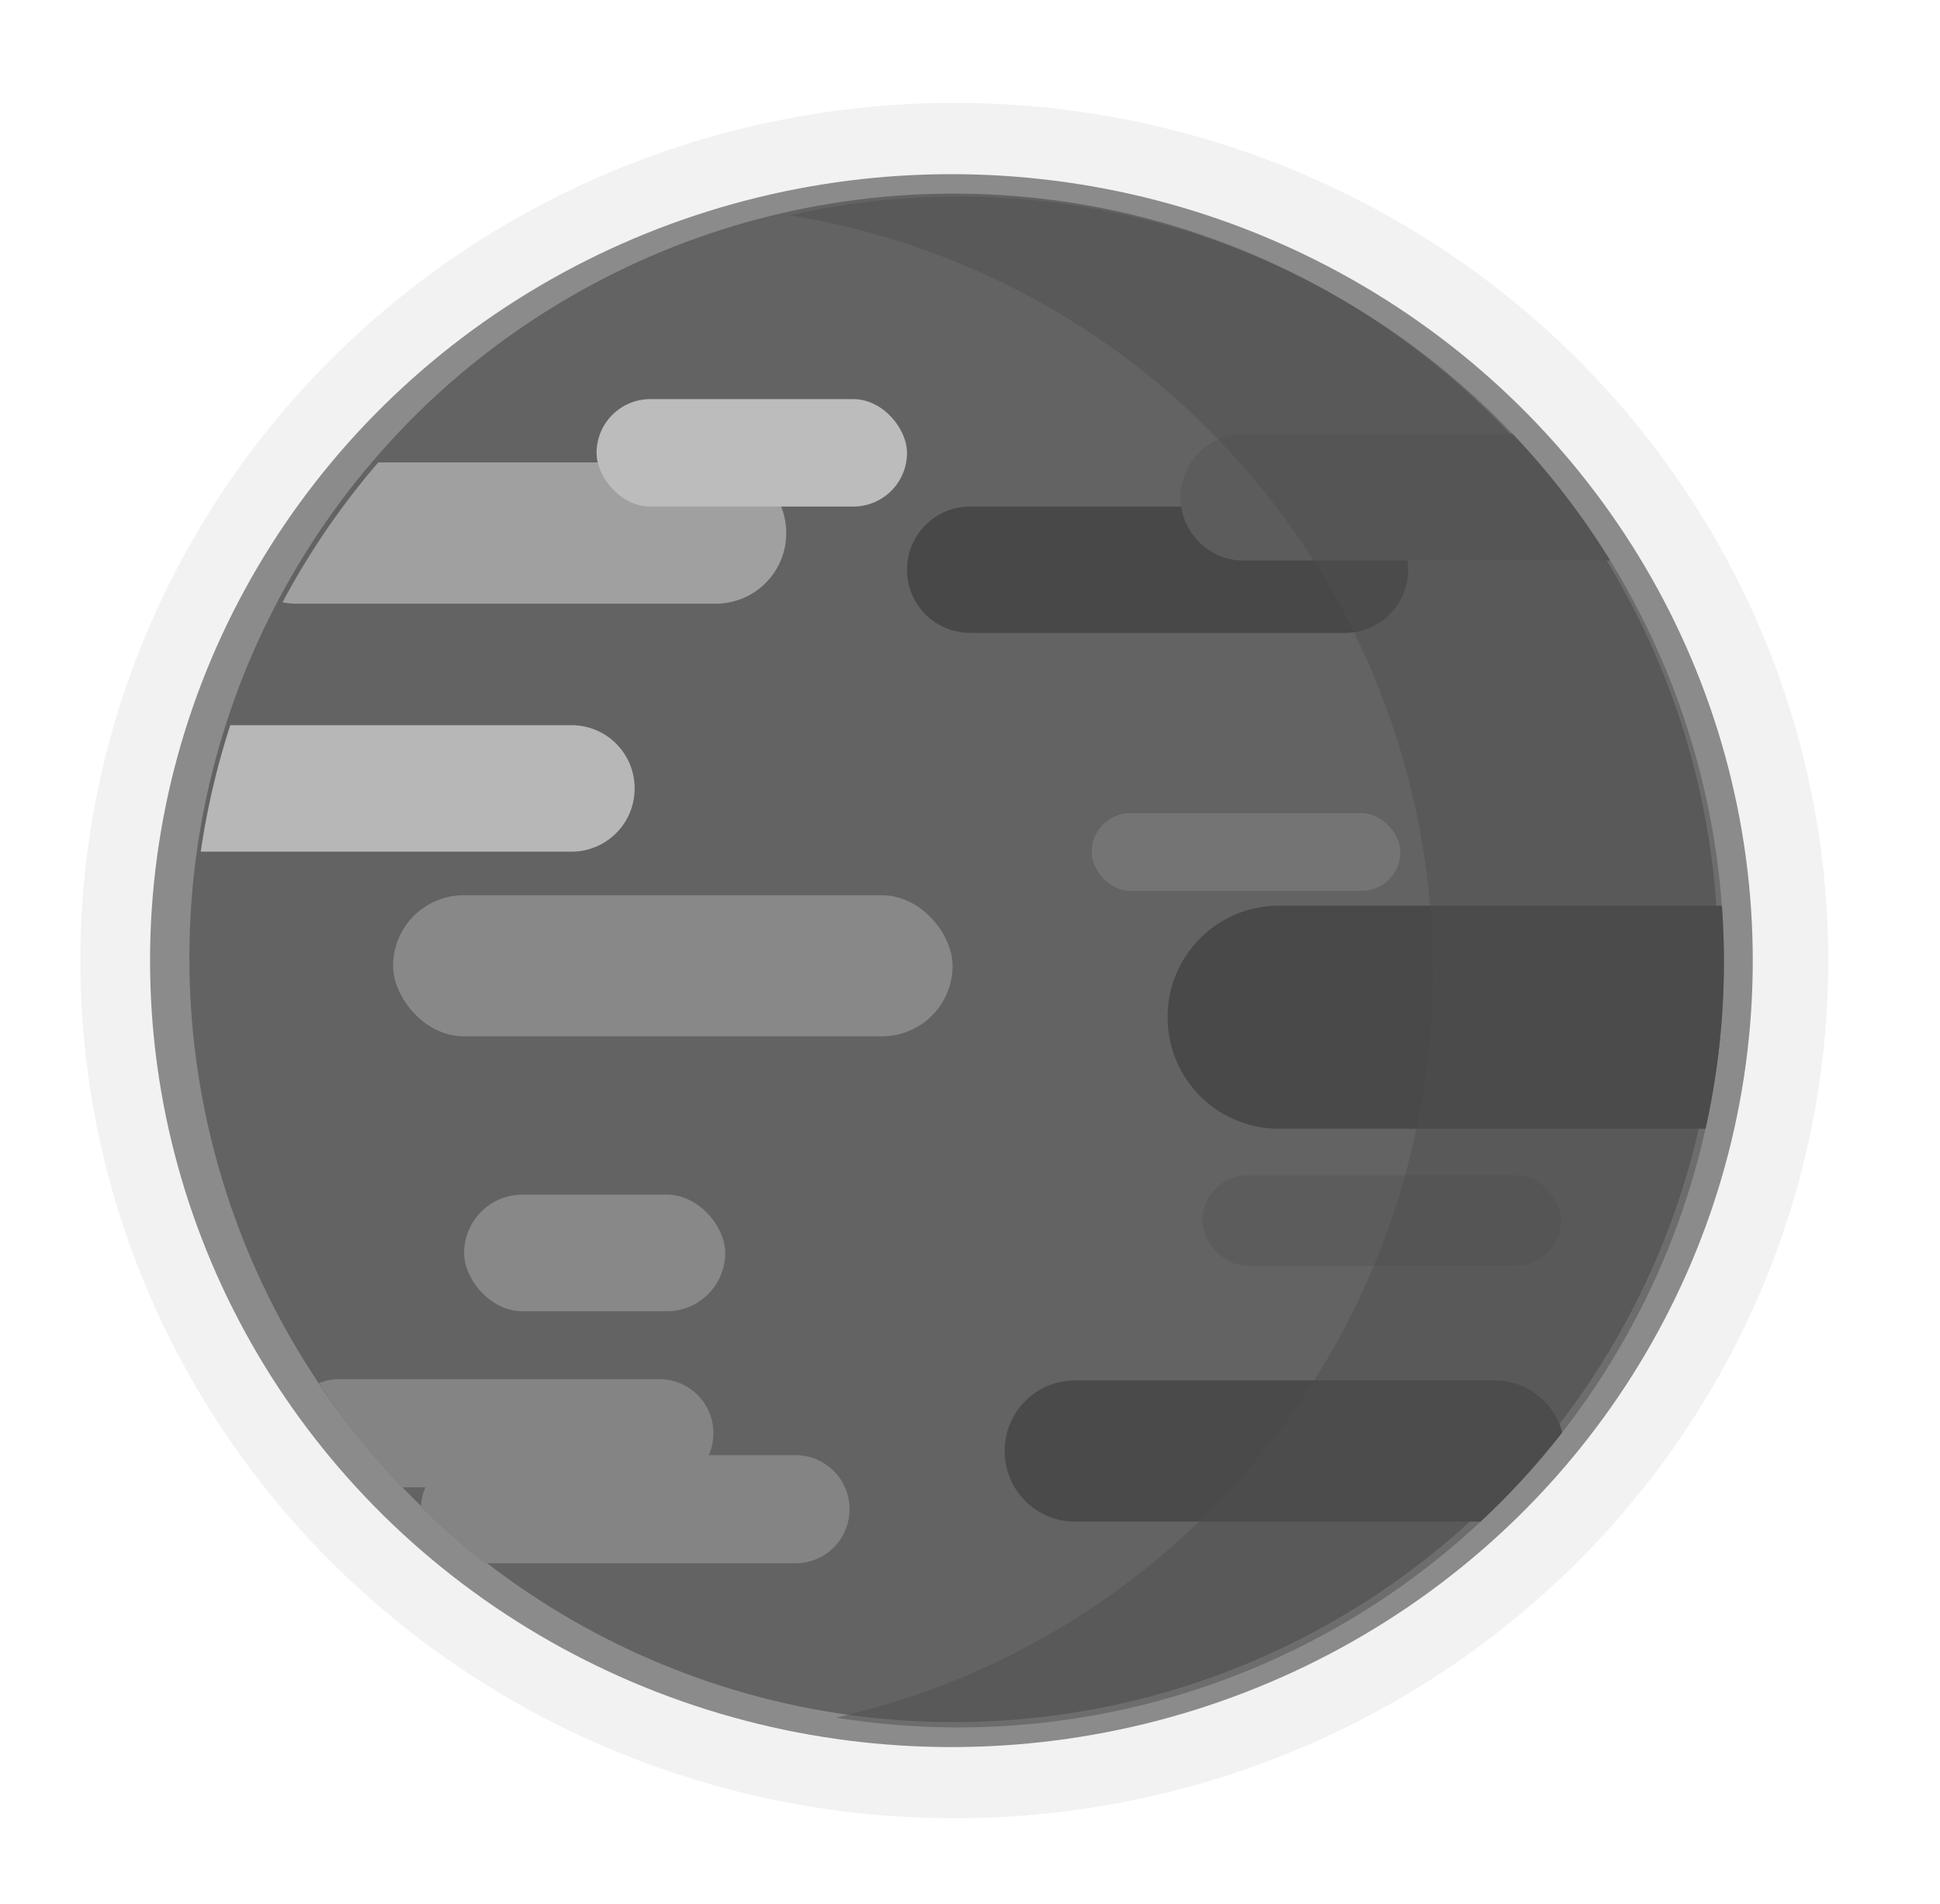 <?xml version="1.0" encoding="UTF-8" standalone="no"?>
<svg
   xmlns:dc="http://purl.org/dc/elements/1.1/"
   xmlns:cc="http://creativecommons.org/ns#"
   xmlns:rdf="http://www.w3.org/1999/02/22-rdf-syntax-ns#"
   xmlns:svg="http://www.w3.org/2000/svg"
   xmlns="http://www.w3.org/2000/svg"
   xmlns:sodipodi="http://sodipodi.sourceforge.net/DTD/sodipodi-0.dtd"
   xmlns:inkscape="http://www.inkscape.org/namespaces/inkscape"
   width="115.995mm"
   height="113.857mm"
   viewBox="0 0 115.995 113.857"
   version="1.1"
   id="svg8"
   sodipodi:docname="mercury.png.svg"
   inkscape:version="1.0 (4035a4fb49, 2020-05-01)">
  <defs
     id="defs2" />
  <sodipodi:namedview
     id="base"
     pagecolor="#ffffff"
     bordercolor="#666666"
     borderopacity="1.0"
     inkscape:pageopacity="0.0"
     inkscape:pageshadow="2"
     inkscape:zoom="1.4"
     inkscape:cx="232.4756"
     inkscape:cy="214.54839"
     inkscape:document-units="mm"
     inkscape:current-layer="g900"
     inkscape:document-rotation="0"
     showgrid="false"
     showguides="false"
     inkscape:window-width="1600"
     inkscape:window-height="837"
     inkscape:window-x="-8"
     inkscape:window-y="-8"
     inkscape:window-maximized="1"
     fit-margin-top="0"
     fit-margin-left="0"
     fit-margin-right="0"
     fit-margin-bottom="0">
    <sodipodi:guide
       position="84.081,112.694"
       orientation="0,-1"
       id="guide966" />
  </sodipodi:namedview>
  <g
     inkscape:label="Layer 1"
     inkscape:groupmode="layer"
     id="layer1"
     transform="translate(-72.212,-90.173)">
    <g
       transform="translate(45.492,33.791)"
       id="g900">
      <g
         transform="translate(68.767,12.545)"
         id="g865">
        <g
           id="g858"
           transform="translate(43.845,9.449)">
          <g
             id="g848" />
        </g>
        <g
           style="fill:#008fcc;fill-opacity:0.12"
           transform="matrix(0.901,0,0,0.901,40.146,19.004)"
           id="g1045">
          <g
             style="fill:#008fcc;fill-opacity:0.12"
             id="g1043">
            <ellipse
               ry="56.928"
               rx="57.997"
               style="fill:#949494;fill-opacity:0.12;stroke:none;stroke-width:29.744;stroke-linecap:round;stroke-linejoin:round"
               id="ellipse1041"
               cx="-27.895"
               cy="91.316" />
          </g>
        </g>
        <g
           id="g1051"
           transform="matrix(0.806,0,0,0.806,32.032,22.252)"
           style="fill:#008fcc;fill-opacity:0.12">
          <g
             transform="matrix(1.025,0,0,1.025,7.261,4.454)"
             id="g1049"
             style="fill:#000000;fill-opacity:0.426">
            <ellipse
               cy="91.316"
               cx="-27.895"
               id="ellipse1047"
               style="fill:#000000;fill-opacity:0.426;stroke:none;stroke-width:29.744;stroke-linecap:round;stroke-linejoin:round"
               rx="57.997"
               ry="56.928" />
          </g>
        </g>
      </g>
      <g
         transform="translate(-91.139,-40.892)"
         id="g1039">
        <circle
           style="fill:#636363;fill-opacity:1;stroke:none;stroke-width:23.658;stroke-linecap:round;stroke-linejoin:round"
           id="path835"
           cx="174.884"
           cy="154.555"
           r="45.703" />
        <g
           id="g975">
          <path
             transform="scale(0.265)"
             d="m 530.088,471.428 a 172.736,172.736 0 0 0 -0.086,0.1 172.736,172.736 0 0 0 -0.717,0.84 172.736,172.736 0 0 0 -0.713,0.844 172.736,172.736 0 0 0 -0.707,0.85 172.736,172.736 0 0 0 -0.701,0.855 172.736,172.736 0 0 0 -0.697,0.857 172.736,172.736 0 0 0 -0.689,0.863 172.736,172.736 0 0 0 -0.686,0.867 172.736,172.736 0 0 0 -0.68,0.871 172.736,172.736 0 0 0 -0.674,0.877 172.736,172.736 0 0 0 -0.668,0.879 172.736,172.736 0 0 0 -0.664,0.885 172.736,172.736 0 0 0 -0.656,0.889 172.736,172.736 0 0 0 -0.65,0.893 172.736,172.736 0 0 0 -0.646,0.896 172.736,172.736 0 0 0 -0.641,0.902 172.736,172.736 0 0 0 -0.633,0.904 172.736,172.736 0 0 0 -0.629,0.91 172.736,172.736 0 0 0 -0.621,0.912 172.736,172.736 0 0 0 -0.617,0.918 172.736,172.736 0 0 0 -0.611,0.922 172.736,172.736 0 0 0 -0.604,0.924 172.736,172.736 0 0 0 -0.6,0.93 172.736,172.736 0 0 0 -0.594,0.932 172.736,172.736 0 0 0 -0.586,0.938 172.736,172.736 0 0 0 -0.582,0.939 172.736,172.736 0 0 0 -0.574,0.945 172.736,172.736 0 0 0 -0.568,0.947 172.736,172.736 0 0 0 -0.562,0.951 172.736,172.736 0 0 0 -0.557,0.955 172.736,172.736 0 0 0 -0.551,0.957 172.736,172.736 0 0 0 -0.545,0.963 172.736,172.736 0 0 0 -0.537,0.965 172.736,172.736 0 0 0 -0.533,0.969 172.736,172.736 0 0 0 -0.525,0.973 172.736,172.736 0 0 0 -0.285,0.535 c 1.019,0.203 2.071,0.316 3.152,0.316 h 94.557 c 8.829,0 15.936,-7.107 15.936,-15.936 0,-8.829 -7.107,-15.938 -15.936,-15.938 z"
             style="fill:#a0a0a0;fill-opacity:1;stroke:none;stroke-width:33.249;stroke-linecap:round;stroke-linejoin:round"
             id="path970" />
          <rect
             style="fill:#bcbcbc;fill-opacity:1;stroke:none;stroke-width:5.72;stroke-linecap:round;stroke-linejoin:round"
             id="rect871"
             width="18.561"
             height="6.426"
             x="153.529"
             y="121.141"
             ry="3.213" />
        </g>
        <rect
           style="fill:#5c5c5c;fill-opacity:1;stroke:none;stroke-width:5.643;stroke-linecap:round;stroke-linejoin:round"
           id="rect893"
           width="21.456"
           height="5.409"
           x="189.744"
           y="167.561"
           ry="2.705" />
        <path
           id="path1006"
           style="fill:#4a4a4a;fill-opacity:1;stroke:none;stroke-width:33.249;stroke-linecap:round;stroke-linejoin:round"
           d="m 778.818,710.443 a 172.736,172.736 0 0 0 0.135,-0.125 172.736,172.736 0 0 0 0.805,-0.758 172.736,172.736 0 0 0 0.801,-0.762 172.736,172.736 0 0 0 0.795,-0.768 172.736,172.736 0 0 0 0.791,-0.773 172.736,172.736 0 0 0 0.785,-0.777 172.736,172.736 0 0 0 0.779,-0.783 172.736,172.736 0 0 0 0.775,-0.787 172.736,172.736 0 0 0 0.77,-0.793 172.736,172.736 0 0 0 0.766,-0.797 172.736,172.736 0 0 0 0.76,-0.803 172.736,172.736 0 0 0 0.754,-0.807 172.736,172.736 0 0 0 0.75,-0.812 172.736,172.736 0 0 0 0.744,-0.816 172.736,172.736 0 0 0 0.74,-0.822 172.736,172.736 0 0 0 0.734,-0.826 172.736,172.736 0 0 0 0.729,-0.832 172.736,172.736 0 0 0 0.723,-0.836 172.736,172.736 0 0 0 0.717,-0.84 172.736,172.736 0 0 0 0.713,-0.844 172.736,172.736 0 0 0 0.707,-0.85 172.736,172.736 0 0 0 0.701,-0.854 172.736,172.736 0 0 0 0.697,-0.859 172.736,172.736 0 0 0 0.689,-0.863 172.736,172.736 0 0 0 0.686,-0.867 172.736,172.736 0 0 0 0.371,-0.475 c -1.841,-6.767 -7.948,-11.742 -15.314,-11.742 h -94.555 c -8.829,0 -15.938,7.107 -15.938,15.936 0,8.829 7.109,15.936 15.938,15.936 z"
           transform="scale(0.265)" />
        <rect
           style="fill:#888888;fill-opacity:1;stroke:none;stroke-width:8.797;stroke-linecap:round;stroke-linejoin:round"
           id="rect887"
           width="33.451"
           height="8.433"
           x="141.363"
           y="150.812"
           ry="4.216" />
        <g
           id="g1000">
          <path
             transform="scale(0.265)"
             d="m 539.717,707.164 a 172.736,172.736 0 0 0 0.498,0.488 172.736,172.736 0 0 0 0.791,0.771 172.736,172.736 0 0 0 0.799,0.764 172.736,172.736 0 0 0 0.803,0.76 172.736,172.736 0 0 0 0.807,0.756 172.736,172.736 0 0 0 0.812,0.75 172.736,172.736 0 0 0 0.816,0.744 172.736,172.736 0 0 0 0.822,0.738 172.736,172.736 0 0 0 0.826,0.734 172.736,172.736 0 0 0 0.83,0.729 172.736,172.736 0 0 0 0.836,0.723 172.736,172.736 0 0 0 0.84,0.719 172.736,172.736 0 0 0 0.846,0.713 172.736,172.736 0 0 0 0.85,0.707 172.736,172.736 0 0 0 0.854,0.701 172.736,172.736 0 0 0 0.859,0.695 172.736,172.736 0 0 0 0.861,0.691 172.736,172.736 0 0 0 0.635,0.502 h 70.125 c 6.76,0 12.201,-5.443 12.201,-12.203 0,-6.76 -5.441,-12.203 -12.201,-12.203 h -72.404 c -6.589,0 -11.839,5.199 -12.105,11.721 z"
             style="fill:#848484;fill-opacity:1;stroke:none;stroke-width:25.459;stroke-linecap:round;stroke-linejoin:round"
             id="path995" />
          <path
             transform="scale(0.265)"
             d="m 516.734,679.18 a 172.736,172.736 0 0 0 0.277,0.422 172.736,172.736 0 0 0 0.613,0.92 172.736,172.736 0 0 0 0.621,0.914 172.736,172.736 0 0 0 0.625,0.912 172.736,172.736 0 0 0 0.631,0.906 172.736,172.736 0 0 0 0.637,0.904 172.736,172.736 0 0 0 0.643,0.898 172.736,172.736 0 0 0 0.648,0.895 172.736,172.736 0 0 0 0.654,0.891 172.736,172.736 0 0 0 0.66,0.887 172.736,172.736 0 0 0 0.666,0.883 172.736,172.736 0 0 0 0.67,0.877 172.736,172.736 0 0 0 0.678,0.875 172.736,172.736 0 0 0 0.682,0.869 172.736,172.736 0 0 0 0.689,0.865 172.736,172.736 0 0 0 0.693,0.859 172.736,172.736 0 0 0 0.697,0.857 172.736,172.736 0 0 0 0.705,0.852 172.736,172.736 0 0 0 0.711,0.848 172.736,172.736 0 0 0 0.715,0.842 172.736,172.736 0 0 0 0.721,0.838 172.736,172.736 0 0 0 0.725,0.834 172.736,172.736 0 0 0 0.732,0.828 172.736,172.736 0 0 0 0.736,0.824 172.736,172.736 0 0 0 0.742,0.818 172.736,172.736 0 0 0 0.746,0.814 172.736,172.736 0 0 0 0.752,0.811 172.736,172.736 0 0 0 0.551,0.584 h 58.156 c 6.76,0 12.203,-5.443 12.203,-12.203 0,-6.76 -5.443,-12.203 -12.203,-12.203 h -72.404 c -1.553,0 -3.009,0.354 -4.373,0.879 z"
             style="fill:#848484;fill-opacity:1;stroke:none;stroke-width:25.459;stroke-linecap:round;stroke-linejoin:round"
             id="path989" />
        </g>
        <rect
           ry="3.486"
           y="168.715"
           x="145.609"
           height="6.973"
           width="15.61"
           id="rect889"
           style="fill:#888888;fill-opacity:1;stroke:none;stroke-width:5.465;stroke-linecap:round;stroke-linejoin:round" />
        <rect
           style="fill:#747474;fill-opacity:1;stroke:none;stroke-width:4.854;stroke-linecap:round;stroke-linejoin:round"
           id="rect891"
           width="18.458"
           height="4.653"
           x="183.129"
           y="145.899"
           ry="2.327" />
        <path
           id="path917"
           style="fill:#494949;fill-opacity:1;stroke:none;stroke-width:52.509;stroke-linecap:round;stroke-linejoin:round"
           d="m 829.561,621.789 a 172.736,172.736 0 0 0 0.082,-0.361 172.736,172.736 0 0 0 0.234,-1.08 172.736,172.736 0 0 0 0.229,-1.082 172.736,172.736 0 0 0 0.223,-1.082 172.736,172.736 0 0 0 0.213,-1.084 172.736,172.736 0 0 0 0.207,-1.086 172.736,172.736 0 0 0 0.201,-1.088 172.736,172.736 0 0 0 0.193,-1.088 172.736,172.736 0 0 0 0.188,-1.09 172.736,172.736 0 0 0 0.178,-1.09 172.736,172.736 0 0 0 0.174,-1.092 172.736,172.736 0 0 0 0.166,-1.092 172.736,172.736 0 0 0 0.158,-1.094 172.736,172.736 0 0 0 0.15,-1.096 172.736,172.736 0 0 0 0.145,-1.096 172.736,172.736 0 0 0 0.139,-1.096 172.736,172.736 0 0 0 0.131,-1.098 172.736,172.736 0 0 0 0.123,-1.098 172.736,172.736 0 0 0 0.115,-1.1 172.736,172.736 0 0 0 0.109,-1.1 172.736,172.736 0 0 0 0.104,-1.102 172.736,172.736 0 0 0 0.096,-1.1 172.736,172.736 0 0 0 0.088,-1.102 172.736,172.736 0 0 0 0.08,-1.104 172.736,172.736 0 0 0 0.074,-1.102 172.736,172.736 0 0 0 0.068,-1.104 172.736,172.736 0 0 0 0.061,-1.104 172.736,172.736 0 0 0 0.053,-1.104 172.736,172.736 0 0 0 0.045,-1.105 172.736,172.736 0 0 0 0.039,-1.104 172.736,172.736 0 0 0 0.031,-1.105 172.736,172.736 0 0 0 0.025,-1.104 172.736,172.736 0 0 0 0.018,-1.105 172.736,172.736 0 0 0 0.012,-1.105 172.736,172.736 0 0 0 0.002,-1.105 172.736,172.736 0 0 0 0,-0.562 172.736,172.736 0 0 0 -0.008,-1.105 172.736,172.736 0 0 0 -0.014,-1.105 172.736,172.736 0 0 0 -0.021,-1.105 172.736,172.736 0 0 0 -0.027,-1.105 172.736,172.736 0 0 0 -0.037,-1.104 172.736,172.736 0 0 0 -0.041,-1.105 172.736,172.736 0 0 0 -0.051,-1.104 172.736,172.736 0 0 0 -0.057,-1.104 172.736,172.736 0 0 0 -0.062,-1.104 172.736,172.736 0 0 0 -0.07,-1.104 172.736,172.736 0 0 0 -0.076,-1.086 h -99.889 c -13.943,10e-6 -25.17,11.225 -25.17,25.168 0,13.943 11.227,25.168 25.17,25.168 z"
           transform="scale(0.265)" />
        <path
           id="path981"
           style="fill:#b7b7b7;fill-opacity:1;stroke:none;stroke-width:29.78;stroke-linecap:round;stroke-linejoin:round"
           d="m 496.713,530.715 a 172.736,172.736 0 0 0 -0.053,0.16 172.736,172.736 0 0 0 -0.336,1.053 172.736,172.736 0 0 0 -0.332,1.055 172.736,172.736 0 0 0 -0.324,1.057 172.736,172.736 0 0 0 -0.316,1.059 172.736,172.736 0 0 0 -0.311,1.061 172.736,172.736 0 0 0 -0.303,1.062 172.736,172.736 0 0 0 -0.297,1.064 172.736,172.736 0 0 0 -0.291,1.066 172.736,172.736 0 0 0 -0.283,1.068 172.736,172.736 0 0 0 -0.275,1.07 172.736,172.736 0 0 0 -0.27,1.072 172.736,172.736 0 0 0 -0.264,1.072 172.736,172.736 0 0 0 -0.256,1.076 172.736,172.736 0 0 0 -0.248,1.076 172.736,172.736 0 0 0 -0.242,1.078 172.736,172.736 0 0 0 -0.234,1.08 172.736,172.736 0 0 0 -0.229,1.082 172.736,172.736 0 0 0 -0.221,1.082 172.736,172.736 0 0 0 -0.215,1.084 172.736,172.736 0 0 0 -0.207,1.086 172.736,172.736 0 0 0 -0.201,1.088 172.736,172.736 0 0 0 -0.193,1.088 172.736,172.736 0 0 0 -0.186,1.09 172.736,172.736 0 0 0 -0.18,1.09 172.736,172.736 0 0 0 -0.174,1.092 172.736,172.736 0 0 0 -0.164,1.092 172.736,172.736 0 0 0 -0.065,0.443 h 83.623 c 7.908,0 14.275,-6.366 14.275,-14.273 0,-7.908 -6.368,-14.273 -14.275,-14.273 z"
           transform="scale(0.265)" />
        <g
           id="g960">
          <path
             id="rect895"
             style="fill:#484848;fill-opacity:1;stroke:none;stroke-width:7.879;stroke-linecap:round;stroke-linejoin:round"
             d="m 175.867,127.567 h 22.408 c 2.092,0 3.777,1.684 3.777,3.777 0,2.092 -1.684,3.777 -3.777,3.777 h -22.408 c -2.092,0 -3.777,-1.684 -3.777,-3.777 0,-2.092 1.684,-3.777 3.777,-3.777 z" />
          <path
             transform="scale(0.265)"
             d="m 808.061,493.572 a 172.736,172.736 0 0 0 -0.139,-0.227 172.736,172.736 0 0 0 -0.584,-0.939 172.736,172.736 0 0 0 -0.59,-0.934 172.736,172.736 0 0 0 -0.596,-0.932 172.736,172.736 0 0 0 -0.602,-0.926 172.736,172.736 0 0 0 -0.607,-0.924 172.736,172.736 0 0 0 -0.613,-0.92 172.736,172.736 0 0 0 -0.621,-0.914 172.736,172.736 0 0 0 -0.625,-0.912 172.736,172.736 0 0 0 -0.631,-0.906 172.736,172.736 0 0 0 -0.637,-0.904 172.736,172.736 0 0 0 -0.643,-0.898 172.736,172.736 0 0 0 -0.648,-0.895 172.736,172.736 0 0 0 -0.654,-0.891 172.736,172.736 0 0 0 -0.66,-0.887 172.736,172.736 0 0 0 -0.666,-0.883 172.736,172.736 0 0 0 -0.67,-0.877 172.736,172.736 0 0 0 -0.678,-0.875 172.736,172.736 0 0 0 -0.682,-0.869 172.736,172.736 0 0 0 -0.689,-0.865 172.736,172.736 0 0 0 -0.693,-0.859 172.736,172.736 0 0 0 -0.697,-0.857 172.736,172.736 0 0 0 -0.705,-0.852 172.736,172.736 0 0 0 -0.709,-0.846 172.736,172.736 0 0 0 -0.717,-0.844 172.736,172.736 0 0 0 -0.721,-0.838 172.736,172.736 0 0 0 -0.725,-0.832 172.736,172.736 0 0 0 -0.732,-0.83 172.736,172.736 0 0 0 -0.736,-0.824 172.736,172.736 0 0 0 -0.742,-0.818 172.736,172.736 0 0 0 -0.746,-0.814 172.736,172.736 0 0 0 -0.752,-0.811 172.736,172.736 0 0 0 -0.758,-0.805 172.736,172.736 0 0 0 -0.326,-0.342 h -60.66 c -7.908,0 -14.273,6.366 -14.273,14.273 0,7.908 6.366,14.275 14.273,14.275 z"
             style="fill:#5c5c5c;fill-opacity:1;stroke:none;stroke-width:29.78;stroke-linecap:round;stroke-linejoin:round"
             id="path953" />
        </g>
        <path
           id="path1018"
           style="fill:#4e4e4e;fill-opacity:0.478;stroke:none;stroke-width:89.415;stroke-linecap:round;stroke-linejoin:round"
           d="m 660.979,411.41 a 172.736,172.736 0 0 0 -38.049,4.242 172.736,172.736 0 0 1 0.99,0.162 172.736,172.736 0 0 1 1.09,0.188 172.736,172.736 0 0 1 1.088,0.193 172.736,172.736 0 0 1 1.086,0.201 172.736,172.736 0 0 1 1.086,0.207 172.736,172.736 0 0 1 1.084,0.213 172.736,172.736 0 0 1 1.084,0.223 172.736,172.736 0 0 1 1.08,0.229 172.736,172.736 0 0 1 1.08,0.234 172.736,172.736 0 0 1 1.078,0.242 172.736,172.736 0 0 1 1.078,0.248 172.736,172.736 0 0 1 1.074,0.256 172.736,172.736 0 0 1 1.074,0.264 172.736,172.736 0 0 1 1.072,0.27 172.736,172.736 0 0 1 1.07,0.275 172.736,172.736 0 0 1 1.068,0.283 172.736,172.736 0 0 1 1.066,0.291 172.736,172.736 0 0 1 1.064,0.297 172.736,172.736 0 0 1 1.062,0.303 172.736,172.736 0 0 1 1.061,0.311 172.736,172.736 0 0 1 1.059,0.316 172.736,172.736 0 0 1 1.057,0.324 172.736,172.736 0 0 1 1.055,0.332 172.736,172.736 0 0 1 1.053,0.336 172.736,172.736 0 0 1 1.049,0.346 172.736,172.736 0 0 1 1.049,0.35 172.736,172.736 0 0 1 1.045,0.357 172.736,172.736 0 0 1 1.043,0.365 172.736,172.736 0 0 1 1.041,0.371 172.736,172.736 0 0 1 1.039,0.377 172.736,172.736 0 0 1 1.037,0.385 172.736,172.736 0 0 1 1.033,0.391 172.736,172.736 0 0 1 1.031,0.398 172.736,172.736 0 0 1 1.029,0.402 172.736,172.736 0 0 1 1.025,0.412 172.736,172.736 0 0 1 1.023,0.416 172.736,172.736 0 0 1 1.021,0.424 172.736,172.736 0 0 1 1.018,0.43 172.736,172.736 0 0 1 1.016,0.438 172.736,172.736 0 0 1 1.012,0.443 172.736,172.736 0 0 1 1.01,0.449 172.736,172.736 0 0 1 1.006,0.457 172.736,172.736 0 0 1 1.004,0.463 172.736,172.736 0 0 1 1.002,0.469 172.736,172.736 0 0 1 0.996,0.475 172.736,172.736 0 0 1 0.996,0.482 172.736,172.736 0 0 1 0.99,0.488 172.736,172.736 0 0 1 0.988,0.494 172.736,172.736 0 0 1 0.986,0.5 172.736,172.736 0 0 1 0.982,0.508 172.736,172.736 0 0 1 0.979,0.514 172.736,172.736 0 0 1 0.975,0.52 172.736,172.736 0 0 1 0.973,0.525 172.736,172.736 0 0 1 0.969,0.533 172.736,172.736 0 0 1 0.965,0.537 172.736,172.736 0 0 1 0.963,0.545 172.736,172.736 0 0 1 0.957,0.551 172.736,172.736 0 0 1 0.955,0.557 172.736,172.736 0 0 1 0.951,0.562 172.736,172.736 0 0 1 0.947,0.568 172.736,172.736 0 0 1 0.943,0.574 172.736,172.736 0 0 1 0.941,0.582 172.736,172.736 0 0 1 0.936,0.586 172.736,172.736 0 0 1 0.934,0.594 172.736,172.736 0 0 1 0.928,0.598 172.736,172.736 0 0 1 0.926,0.605 172.736,172.736 0 0 1 0.922,0.611 172.736,172.736 0 0 1 0.916,0.615 172.736,172.736 0 0 1 0.914,0.623 172.736,172.736 0 0 1 0.908,0.629 172.736,172.736 0 0 1 0.906,0.633 172.736,172.736 0 0 1 0.9,0.641 172.736,172.736 0 0 1 0.898,0.646 172.736,172.736 0 0 1 0.893,0.65 172.736,172.736 0 0 1 0.889,0.656 172.736,172.736 0 0 1 0.885,0.664 172.736,172.736 0 0 1 0.879,0.668 172.736,172.736 0 0 1 0.877,0.674 172.736,172.736 0 0 1 0.871,0.68 172.736,172.736 0 0 1 0.867,0.686 172.736,172.736 0 0 1 0.863,0.689 172.736,172.736 0 0 1 0.857,0.697 172.736,172.736 0 0 1 0.854,0.701 172.736,172.736 0 0 1 0.85,0.707 172.736,172.736 0 0 1 0.846,0.713 172.736,172.736 0 0 1 0.84,0.717 172.736,172.736 0 0 1 0.836,0.723 172.736,172.736 0 0 1 0.83,0.729 172.736,172.736 0 0 1 0.828,0.734 172.736,172.736 0 0 1 0.82,0.74 172.736,172.736 0 0 1 0.816,0.744 172.736,172.736 0 0 1 0.812,0.75 172.736,172.736 0 0 1 0.809,0.754 172.736,172.736 0 0 1 0.803,0.76 172.736,172.736 0 0 1 0.797,0.766 172.736,172.736 0 0 1 0.793,0.77 172.736,172.736 0 0 1 0.787,0.775 172.736,172.736 0 0 1 0.783,0.779 172.736,172.736 0 0 1 0.777,0.785 172.736,172.736 0 0 1 0.773,0.791 172.736,172.736 0 0 1 0.768,0.795 172.736,172.736 0 0 1 0.762,0.801 172.736,172.736 0 0 1 0.758,0.805 172.736,172.736 0 0 1 0.752,0.809 172.736,172.736 0 0 1 0.748,0.814 172.736,172.736 0 0 1 0.74,0.82 172.736,172.736 0 0 1 0.736,0.824 172.736,172.736 0 0 1 0.732,0.828 172.736,172.736 0 0 1 0.727,0.834 172.736,172.736 0 0 1 0.719,0.838 172.736,172.736 0 0 1 0.717,0.842 172.736,172.736 0 0 1 0.709,0.848 172.736,172.736 0 0 1 0.705,0.852 172.736,172.736 0 0 1 0.699,0.855 172.736,172.736 0 0 1 0.693,0.861 172.736,172.736 0 0 1 0.688,0.865 172.736,172.736 0 0 1 0.682,0.869 172.736,172.736 0 0 1 0.678,0.873 172.736,172.736 0 0 1 0.67,0.879 172.736,172.736 0 0 1 0.666,0.881 172.736,172.736 0 0 1 0.66,0.887 172.736,172.736 0 0 1 0.654,0.891 172.736,172.736 0 0 1 0.648,0.895 172.736,172.736 0 0 1 0.643,0.9 172.736,172.736 0 0 1 0.637,0.902 172.736,172.736 0 0 1 0.631,0.908 172.736,172.736 0 0 1 0.627,0.91 172.736,172.736 0 0 1 0.619,0.916 172.736,172.736 0 0 1 0.613,0.918 172.736,172.736 0 0 1 0.607,0.924 172.736,172.736 0 0 1 0.602,0.928 172.736,172.736 0 0 1 0.596,0.93 172.736,172.736 0 0 1 0.592,0.936 172.736,172.736 0 0 1 0.584,0.938 172.736,172.736 0 0 1 0.576,0.941 172.736,172.736 0 0 1 0.572,0.947 172.736,172.736 0 0 1 0.566,0.949 172.736,172.736 0 0 1 0.561,0.953 172.736,172.736 0 0 1 0.553,0.955 172.736,172.736 0 0 1 0.547,0.961 172.736,172.736 0 0 1 0.543,0.963 172.736,172.736 0 0 1 0.535,0.967 172.736,172.736 0 0 1 0.527,0.971 172.736,172.736 0 0 1 0.523,0.975 172.736,172.736 0 0 1 0.518,0.977 172.736,172.736 0 0 1 0.51,0.98 172.736,172.736 0 0 1 0.504,0.982 172.736,172.736 0 0 1 0.498,0.988 172.736,172.736 0 0 1 0.49,0.988 172.736,172.736 0 0 1 0.486,0.994 172.736,172.736 0 0 1 0.479,0.996 172.736,172.736 0 0 1 0.471,0.998 172.736,172.736 0 0 1 0.467,1.004 172.736,172.736 0 0 1 0.459,1.004 172.736,172.736 0 0 1 0.453,1.008 172.736,172.736 0 0 1 0.447,1.012 172.736,172.736 0 0 1 0.439,1.014 172.736,172.736 0 0 1 0.434,1.016 172.736,172.736 0 0 1 0.428,1.02 172.736,172.736 0 0 1 0.42,1.023 172.736,172.736 0 0 1 0.414,1.023 172.736,172.736 0 0 1 0.408,1.027 172.736,172.736 0 0 1 0.4,1.031 172.736,172.736 0 0 1 0.395,1.031 172.736,172.736 0 0 1 0.387,1.035 172.736,172.736 0 0 1 0.381,1.037 172.736,172.736 0 0 1 0.375,1.041 172.736,172.736 0 0 1 0.367,1.041 172.736,172.736 0 0 1 0.361,1.045 172.736,172.736 0 0 1 0.354,1.047 172.736,172.736 0 0 1 0.348,1.049 172.736,172.736 0 0 1 0.342,1.053 172.736,172.736 0 0 1 0.334,1.053 172.736,172.736 0 0 1 0.328,1.055 172.736,172.736 0 0 1 0.32,1.059 172.736,172.736 0 0 1 0.314,1.059 172.736,172.736 0 0 1 0.307,1.062 172.736,172.736 0 0 1 0.299,1.064 172.736,172.736 0 0 1 0.295,1.064 172.736,172.736 0 0 1 0.287,1.068 172.736,172.736 0 0 1 0.279,1.068 172.736,172.736 0 0 1 0.273,1.07 172.736,172.736 0 0 1 0.266,1.074 172.736,172.736 0 0 1 0.26,1.074 172.736,172.736 0 0 1 0.252,1.074 172.736,172.736 0 0 1 0.244,1.078 172.736,172.736 0 0 1 0.24,1.08 172.736,172.736 0 0 1 0.23,1.08 172.736,172.736 0 0 1 0.225,1.082 172.736,172.736 0 0 1 0.219,1.084 172.736,172.736 0 0 1 0.211,1.084 172.736,172.736 0 0 1 0.203,1.086 172.736,172.736 0 0 1 0.197,1.088 172.736,172.736 0 0 1 0.189,1.09 172.736,172.736 0 0 1 0.184,1.09 172.736,172.736 0 0 1 0.176,1.09 172.736,172.736 0 0 1 0.17,1.092 172.736,172.736 0 0 1 0.162,1.094 172.736,172.736 0 0 1 0.154,1.094 172.736,172.736 0 0 1 0.148,1.096 172.736,172.736 0 0 1 0.141,1.096 172.736,172.736 0 0 1 0.135,1.098 172.736,172.736 0 0 1 0.127,1.098 172.736,172.736 0 0 1 0.121,1.1 172.736,172.736 0 0 1 0.111,1.1 172.736,172.736 0 0 1 0.107,1.1 172.736,172.736 0 0 1 0.098,1.1 172.736,172.736 0 0 1 0.092,1.102 172.736,172.736 0 0 1 0.086,1.102 172.736,172.736 0 0 1 0.078,1.104 172.736,172.736 0 0 1 0.07,1.104 172.736,172.736 0 0 1 0.062,1.102 172.736,172.736 0 0 1 0.057,1.105 172.736,172.736 0 0 1 0.051,1.104 172.736,172.736 0 0 1 0.043,1.104 172.736,172.736 0 0 1 0.035,1.105 172.736,172.736 0 0 1 0.027,1.105 172.736,172.736 0 0 1 0.021,1.104 172.736,172.736 0 0 1 0.014,1.105 172.736,172.736 0 0 1 0.008,1.105 172.736,172.736 0 0 1 0.002,0.562 172.736,172.736 0 0 1 -0.004,1.105 172.736,172.736 0 0 1 -0.012,1.105 172.736,172.736 0 0 1 -0.018,1.105 172.736,172.736 0 0 1 -0.023,1.105 172.736,172.736 0 0 1 -0.033,1.104 172.736,172.736 0 0 1 -0.039,1.105 172.736,172.736 0 0 1 -0.045,1.104 172.736,172.736 0 0 1 -0.053,1.104 172.736,172.736 0 0 1 -0.06,1.104 172.736,172.736 0 0 1 -0.066,1.104 172.736,172.736 0 0 1 -0.074,1.104 172.736,172.736 0 0 1 -0.082,1.102 172.736,172.736 0 0 1 -0.088,1.102 172.736,172.736 0 0 1 -0.096,1.102 172.736,172.736 0 0 1 -0.102,1.1 172.736,172.736 0 0 1 -0.109,1.1 172.736,172.736 0 0 1 -0.117,1.1 172.736,172.736 0 0 1 -0.123,1.098 172.736,172.736 0 0 1 -0.131,1.098 172.736,172.736 0 0 1 -0.139,1.098 172.736,172.736 0 0 1 -0.145,1.096 172.736,172.736 0 0 1 -0.15,1.094 172.736,172.736 0 0 1 -0.158,1.094 172.736,172.736 0 0 1 -0.166,1.094 172.736,172.736 0 0 1 -0.172,1.092 172.736,172.736 0 0 1 -0.18,1.09 172.736,172.736 0 0 1 -0.188,1.09 172.736,172.736 0 0 1 -0.193,1.088 172.736,172.736 0 0 1 -0.199,1.086 172.736,172.736 0 0 1 -0.209,1.086 172.736,172.736 0 0 1 -0.213,1.084 172.736,172.736 0 0 1 -0.223,1.084 172.736,172.736 0 0 1 -0.227,1.08 172.736,172.736 0 0 1 -0.236,1.08 172.736,172.736 0 0 1 -0.242,1.078 172.736,172.736 0 0 1 -0.248,1.078 172.736,172.736 0 0 1 -0.256,1.074 172.736,172.736 0 0 1 -0.264,1.074 172.736,172.736 0 0 1 -0.268,1.07 172.736,172.736 0 0 1 -0.277,1.07 172.736,172.736 0 0 1 -0.283,1.068 172.736,172.736 0 0 1 -0.289,1.066 172.736,172.736 0 0 1 -0.297,1.064 172.736,172.736 0 0 1 -0.305,1.062 172.736,172.736 0 0 1 -0.311,1.061 172.736,172.736 0 0 1 -0.316,1.061 172.736,172.736 0 0 1 -0.324,1.057 172.736,172.736 0 0 1 -0.33,1.053 172.736,172.736 0 0 1 -0.338,1.053 172.736,172.736 0 0 1 -0.344,1.051 172.736,172.736 0 0 1 -0.352,1.049 172.736,172.736 0 0 1 -0.357,1.045 172.736,172.736 0 0 1 -0.365,1.043 172.736,172.736 0 0 1 -0.371,1.041 172.736,172.736 0 0 1 -0.377,1.039 172.736,172.736 0 0 1 -0.385,1.037 172.736,172.736 0 0 1 -0.391,1.033 172.736,172.736 0 0 1 -0.396,1.031 172.736,172.736 0 0 1 -0.404,1.029 172.736,172.736 0 0 1 -0.412,1.025 172.736,172.736 0 0 1 -0.416,1.023 172.736,172.736 0 0 1 -0.424,1.02 172.736,172.736 0 0 1 -0.43,1.02 172.736,172.736 0 0 1 -0.438,1.014 172.736,172.736 0 0 1 -0.443,1.014 172.736,172.736 0 0 1 -0.449,1.01 172.736,172.736 0 0 1 -0.457,1.006 172.736,172.736 0 0 1 -0.463,1.004 172.736,172.736 0 0 1 -0.469,1 172.736,172.736 0 0 1 -0.475,0.998 172.736,172.736 0 0 1 -0.482,0.994 172.736,172.736 0 0 1 -0.488,0.992 172.736,172.736 0 0 1 -0.494,0.988 172.736,172.736 0 0 1 -0.5,0.986 172.736,172.736 0 0 1 -0.508,0.98 172.736,172.736 0 0 1 -0.514,0.98 172.736,172.736 0 0 1 -0.52,0.975 172.736,172.736 0 0 1 -0.525,0.973 172.736,172.736 0 0 1 -0.531,0.969 172.736,172.736 0 0 1 -0.539,0.965 172.736,172.736 0 0 1 -0.545,0.961 172.736,172.736 0 0 1 -0.551,0.959 172.736,172.736 0 0 1 -0.557,0.955 172.736,172.736 0 0 1 -0.562,0.951 172.736,172.736 0 0 1 -0.568,0.947 172.736,172.736 0 0 1 -0.574,0.943 172.736,172.736 0 0 1 -0.582,0.941 172.736,172.736 0 0 1 -0.586,0.936 172.736,172.736 0 0 1 -0.594,0.934 172.736,172.736 0 0 1 -0.598,0.928 172.736,172.736 0 0 1 -0.605,0.926 172.736,172.736 0 0 1 -0.611,0.92 172.736,172.736 0 0 1 -0.615,0.918 172.736,172.736 0 0 1 -0.623,0.914 172.736,172.736 0 0 1 -0.629,0.908 172.736,172.736 0 0 1 -0.633,0.906 172.736,172.736 0 0 1 -0.641,0.9 172.736,172.736 0 0 1 -0.645,0.896 172.736,172.736 0 0 1 -0.652,0.893 172.736,172.736 0 0 1 -0.656,0.889 172.736,172.736 0 0 1 -0.664,0.885 172.736,172.736 0 0 1 -0.668,0.881 172.736,172.736 0 0 1 -0.674,0.875 172.736,172.736 0 0 1 -0.68,0.873 172.736,172.736 0 0 1 -0.684,0.867 172.736,172.736 0 0 1 -0.691,0.861 172.736,172.736 0 0 1 -0.695,0.859 172.736,172.736 0 0 1 -0.703,0.854 172.736,172.736 0 0 1 -0.707,0.85 172.736,172.736 0 0 1 -0.711,0.846 172.736,172.736 0 0 1 -0.719,0.84 172.736,172.736 0 0 1 -0.723,0.836 172.736,172.736 0 0 1 -0.729,0.83 172.736,172.736 0 0 1 -0.734,0.826 172.736,172.736 0 0 1 -0.74,0.822 172.736,172.736 0 0 1 -0.744,0.816 172.736,172.736 0 0 1 -0.748,0.812 172.736,172.736 0 0 1 -0.756,0.807 172.736,172.736 0 0 1 -0.76,0.803 172.736,172.736 0 0 1 -0.766,0.799 172.736,172.736 0 0 1 -0.77,0.791 172.736,172.736 0 0 1 -0.775,0.789 172.736,172.736 0 0 1 -0.779,0.783 172.736,172.736 0 0 1 -0.785,0.777 172.736,172.736 0 0 1 -0.791,0.771 172.736,172.736 0 0 1 -0.795,0.768 172.736,172.736 0 0 1 -0.801,0.764 172.736,172.736 0 0 1 -0.805,0.758 172.736,172.736 0 0 1 -0.809,0.752 172.736,172.736 0 0 1 -0.814,0.746 172.736,172.736 0 0 1 -0.82,0.742 172.736,172.736 0 0 1 -0.824,0.736 172.736,172.736 0 0 1 -0.828,0.732 172.736,172.736 0 0 1 -0.832,0.725 172.736,172.736 0 0 1 -0.838,0.721 172.736,172.736 0 0 1 -0.844,0.715 172.736,172.736 0 0 1 -0.848,0.711 172.736,172.736 0 0 1 -0.852,0.703 172.736,172.736 0 0 1 -0.855,0.699 172.736,172.736 0 0 1 -0.861,0.693 172.736,172.736 0 0 1 -0.863,0.689 172.736,172.736 0 0 1 -0.871,0.682 172.736,172.736 0 0 1 -0.873,0.676 172.736,172.736 0 0 1 -0.877,0.672 172.736,172.736 0 0 1 -0.883,0.666 172.736,172.736 0 0 1 -0.887,0.66 172.736,172.736 0 0 1 -0.891,0.654 172.736,172.736 0 0 1 -0.895,0.648 172.736,172.736 0 0 1 -0.9,0.643 172.736,172.736 0 0 1 -0.902,0.637 172.736,172.736 0 0 1 -0.908,0.631 172.736,172.736 0 0 1 -0.91,0.625 172.736,172.736 0 0 1 -0.916,0.621 172.736,172.736 0 0 1 -0.918,0.613 172.736,172.736 0 0 1 -0.924,0.607 172.736,172.736 0 0 1 -0.926,0.602 172.736,172.736 0 0 1 -0.932,0.596 172.736,172.736 0 0 1 -0.934,0.59 172.736,172.736 0 0 1 -0.939,0.584 172.736,172.736 0 0 1 -0.941,0.578 172.736,172.736 0 0 1 -0.945,0.572 172.736,172.736 0 0 1 -0.949,0.566 172.736,172.736 0 0 1 -0.953,0.559 172.736,172.736 0 0 1 -0.957,0.555 172.736,172.736 0 0 1 -0.961,0.547 172.736,172.736 0 0 1 -0.963,0.541 172.736,172.736 0 0 1 -0.967,0.535 172.736,172.736 0 0 1 -0.971,0.529 172.736,172.736 0 0 1 -0.973,0.523 172.736,172.736 0 0 1 -0.979,0.516 172.736,172.736 0 0 1 -0.98,0.512 172.736,172.736 0 0 1 -0.982,0.504 172.736,172.736 0 0 1 -0.986,0.496 172.736,172.736 0 0 1 -0.99,0.492 172.736,172.736 0 0 1 -0.994,0.484 172.736,172.736 0 0 1 -0.996,0.479 172.736,172.736 0 0 1 -0.998,0.473 172.736,172.736 0 0 1 -1.002,0.467 172.736,172.736 0 0 1 -1.006,0.459 172.736,172.736 0 0 1 -1.008,0.453 172.736,172.736 0 0 1 -1.012,0.445 172.736,172.736 0 0 1 -1.014,0.441 172.736,172.736 0 0 1 -1.016,0.434 172.736,172.736 0 0 1 -1.02,0.426 172.736,172.736 0 0 1 -1.023,0.422 172.736,172.736 0 0 1 -1.023,0.414 172.736,172.736 0 0 1 -1.027,0.406 172.736,172.736 0 0 1 -1.031,0.402 172.736,172.736 0 0 1 -1.031,0.393 172.736,172.736 0 0 1 -1.035,0.389 172.736,172.736 0 0 1 -1.037,0.381 172.736,172.736 0 0 1 -1.041,0.375 172.736,172.736 0 0 1 -1.041,0.367 172.736,172.736 0 0 1 -1.045,0.361 172.736,172.736 0 0 1 -1.047,0.354 172.736,172.736 0 0 1 -1.049,0.348 172.736,172.736 0 0 1 -1.051,0.342 172.736,172.736 0 0 1 -1.055,0.334 172.736,172.736 0 0 1 -1.055,0.326 172.736,172.736 0 0 1 -1.059,0.322 172.736,172.736 0 0 1 -1.059,0.312 172.736,172.736 0 0 1 -1.062,0.307 172.736,172.736 0 0 1 -1.062,0.301 172.736,172.736 0 0 1 -1.066,0.295 172.736,172.736 0 0 1 -1.066,0.285 172.736,172.736 0 0 1 -1.07,0.281 172.736,172.736 0 0 1 -1.07,0.271 172.736,172.736 0 0 1 -1.072,0.268 172.736,172.736 0 0 1 -1.074,0.258 172.736,172.736 0 0 1 -1.076,0.254 172.736,172.736 0 0 1 -0.865,0.195 172.736,172.736 0 0 0 27.617,2.223 A 172.736,172.736 0 0 0 833.713,584.146 172.736,172.736 0 0 0 660.979,411.41 Z"
           transform="scale(0.265)" />
      </g>
    </g>
  </g>
</svg>
